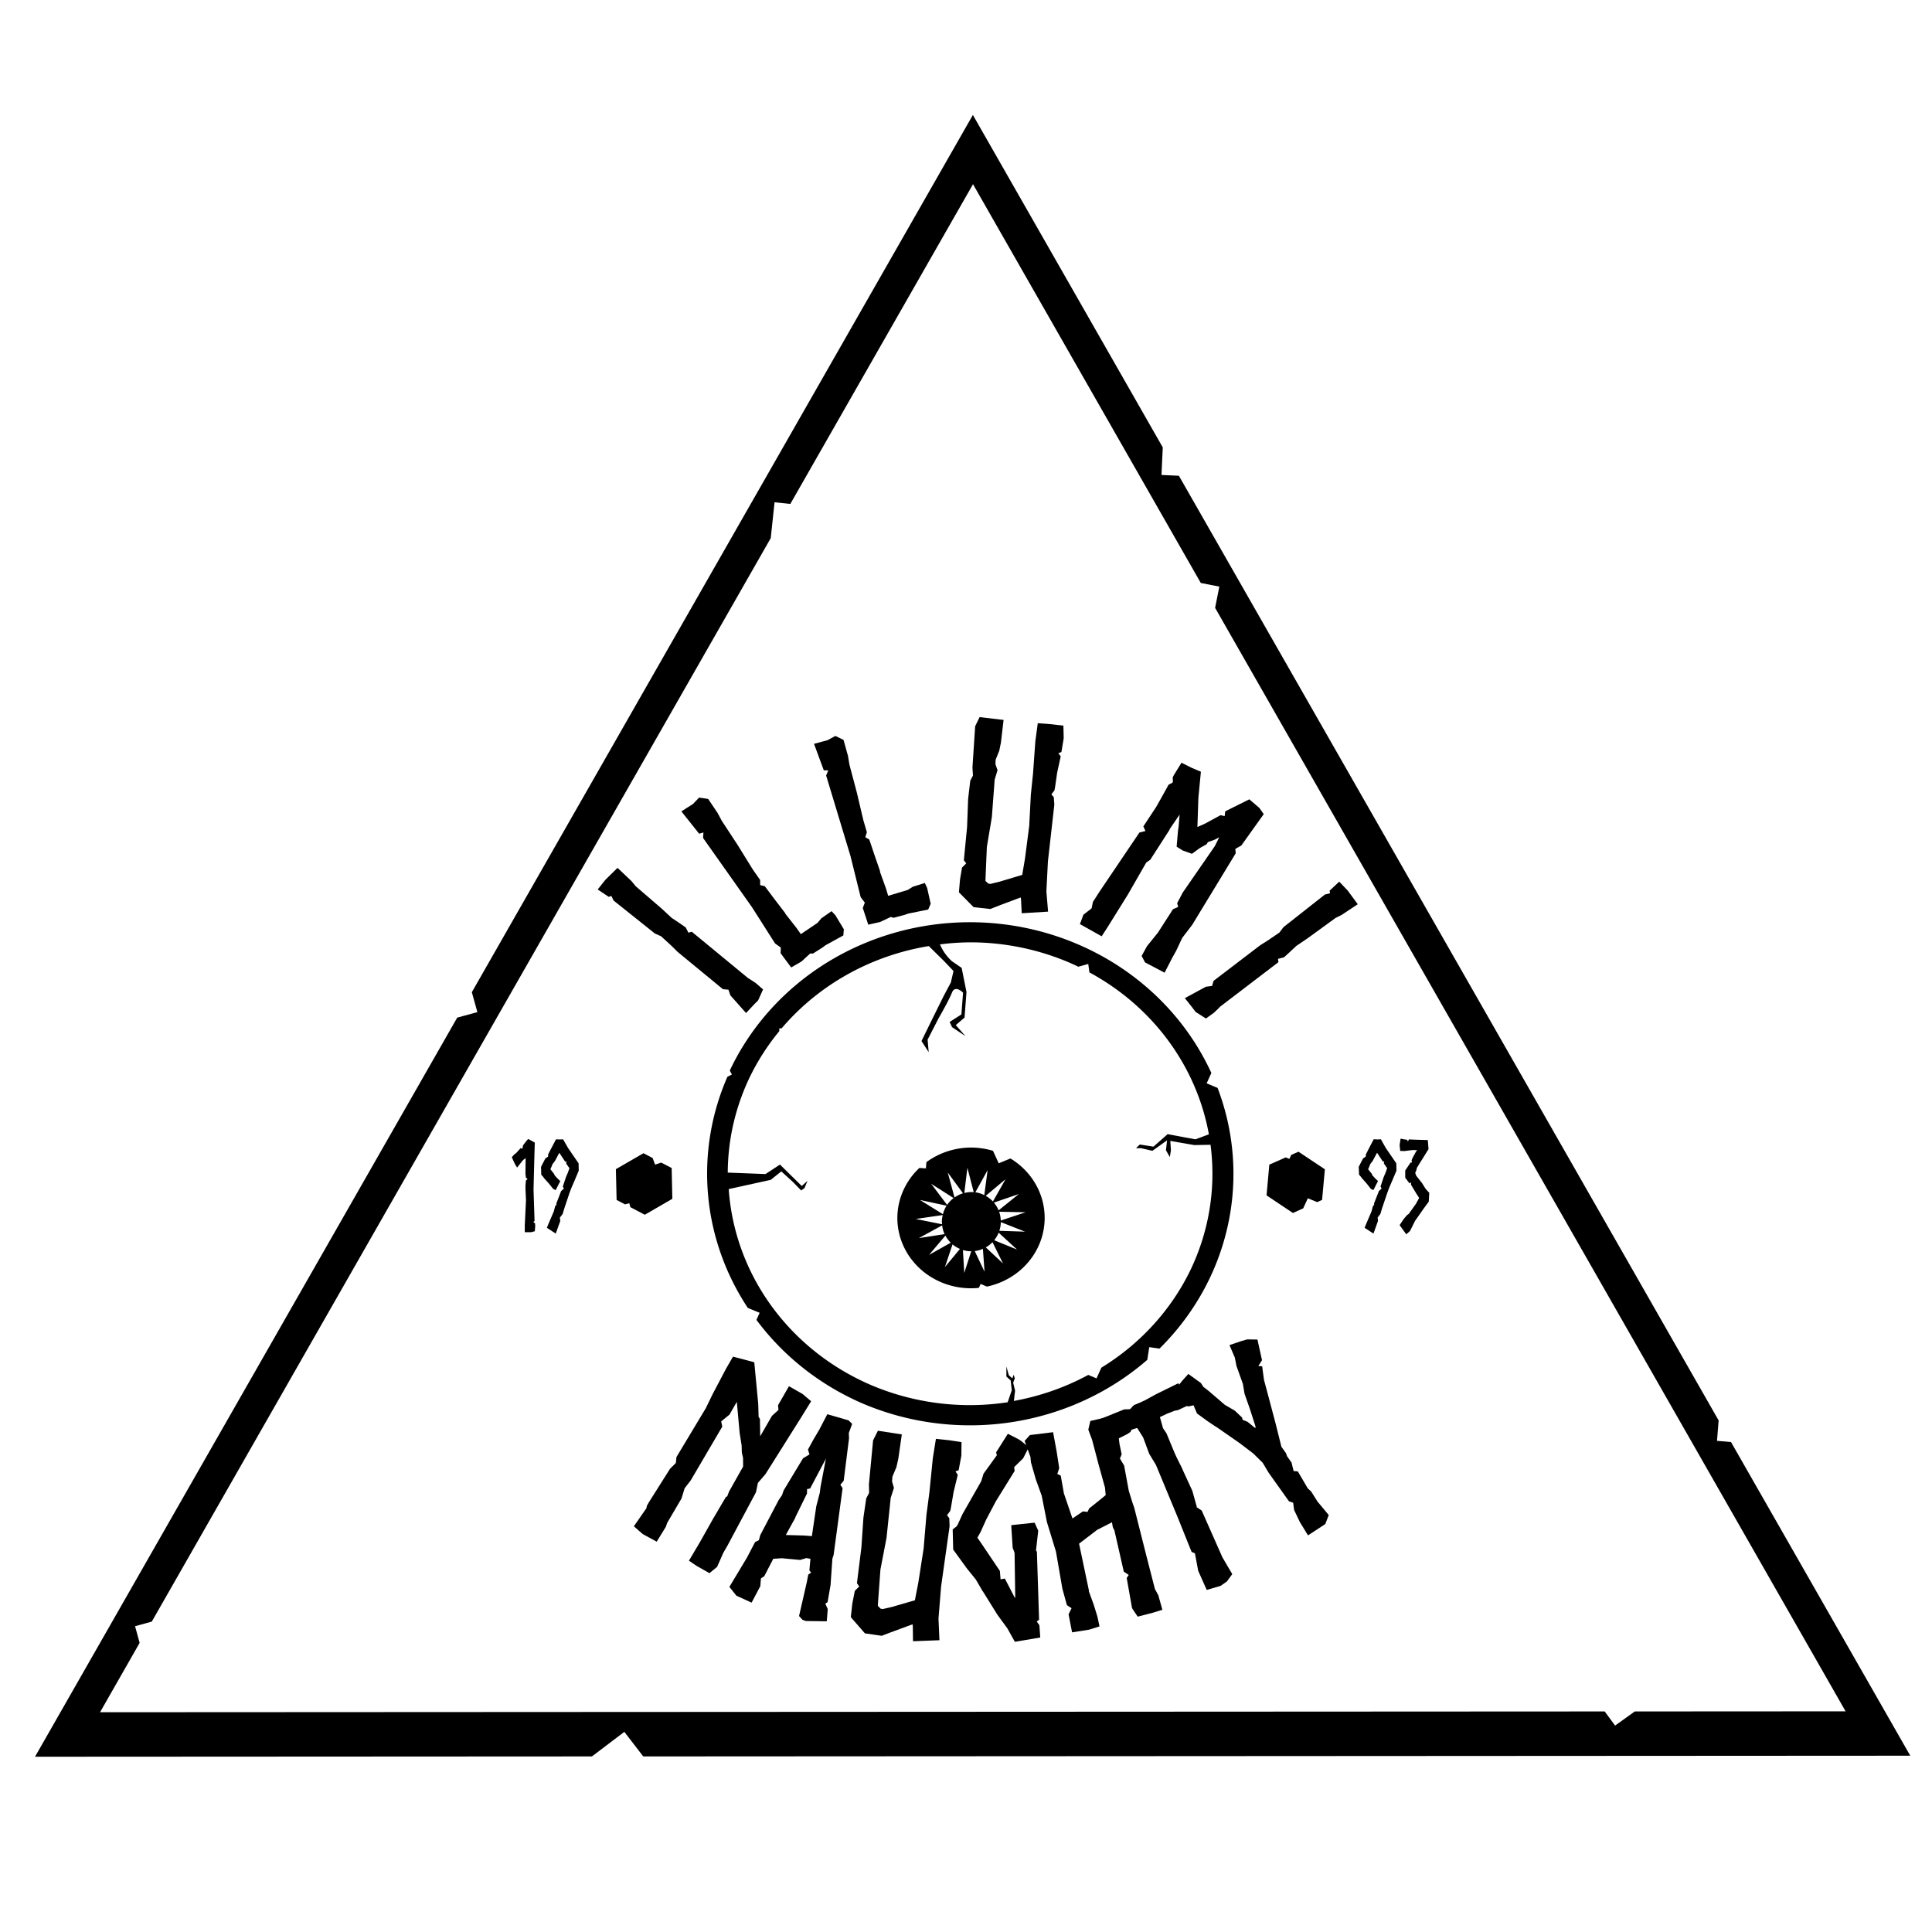 <svg xmlns="http://www.w3.org/2000/svg" viewBox="0 0 32 32">
  <path style="fill:#000;fill-rule:evenodd;stroke:#000;stroke-width:0;stroke-miterlimit:4;stroke-dasharray:none" d="M16.064 15.275a4.364 4.167 0 0 0-3.968 2.439 4.364 4.167 0 0 0-.008.02l.035.063-.075.038a4.364 4.167 0 0 0 .338 3.828l.196.081-.053.117a4.364 4.167 0 0 0 1.728 1.372 4.364 4.167 0 0 0 4.746-.71l.032-.21.17.024a4.364 4.167 0 0 0 .832-1.166 4.364 4.167 0 0 0 .13-3.152l-.181-.076.078-.171a4.364 4.167 0 0 0-2.187-2.121 4.364 4.167 0 0 0-1.813-.376zm.001.333a4.015 3.834 0 0 1 1.668.345 4.015 3.834 0 0 1 .128.059l.164-.046.019.14a4.015 3.834 0 0 1 1.979 2.682l-.223.083-.46-.086-.235.207-.226-.035-.063.06h.081l.19.044.243-.173-.018.164.064.112.018-.112-.01-.155.398.069.268-.005a4.015 3.834 0 0 1-.33 2.07 4.015 3.834 0 0 1-1.478 1.622l-.08.177-.137-.057a4.015 3.834 0 0 1-1.232.431l.02-.172-.032-.13.027-.072-.018-.06-.023.06-.058-.052-.04-.146v.168l.071.064.018.164-.068.198a4.015 3.834 0 0 1-2.288-.296 4.015 3.834 0 0 1-2.332-3.235l.696-.153.175-.14.193.176.136.14.055-.04.05-.12-.095.086-.361-.355-.24.157-.625-.024a4.015 3.834 0 0 1 .359-1.57 4.015 3.834 0 0 1 .494-.772l.002-.048.037.001a4.015 3.834 0 0 1 2.438-1.363l.247.243.162.17-.044.19-.118.222-.199.402-.169.346.119.184-.018-.207.183-.356s.165-.284.22-.422c.053-.137.184 0 .184 0l-.027.36-.195.125.04.086.222.148-.16-.182.145-.125.032-.423-.08-.4-.155-.106s-.128-.101-.204-.283a4.015 3.834 0 0 1 .496-.034z"/>
  <path style="fill:#000;fill-rule:evenodd;stroke:#000;stroke-width:0;stroke-miterlimit:4;stroke-dasharray:none;stroke-opacity:1" d="M16.083 19.007a1.22 1.165 0 0 0-.739.242l-.008.103-.108-.007a1.22 1.165 0 0 0-.365.827 1.22 1.165 0 0 0 1.22 1.166 1.22 1.165 0 0 0 .13-.007l.03-.065.103.044a1.22 1.165 0 0 0 .957-1.138 1.22 1.165 0 0 0-.567-.984l-.194.08-.095-.207a1.22 1.165 0 0 0-.364-.054zm-.06.336.105.403a.488.49 0 0 0-.04-.002.488.49 0 0 0-.116.016zm.335.038-.055.414a.488.49 0 0 0-.148-.047zm-.66.04.252.344a.488.49 0 0 0-.14.069zm.957.111-.209.368a.488.49 0 0 0-.12-.093zm-1.232.075.372.237a.488.49 0 0 0-.108.113zm1.452.17-.335.27a.488.49 0 0 0-.078-.128zm-1.638.098.441.095a.488.49 0 0 0-.06.141zm1.312.195.438.009-.411.137a.488.49 0 0 0-.027-.146zm-.934.055a.488.49 0 0 0-.015.11.488.49 0 0 0 .005.043l-.438-.088zm.962.117.4.158-.425-.014a.488.49 0 0 0 .025-.144zm-.972.054a.488.49 0 0 0 .04.145l-.426.066zm.936.121.305.28-.379-.155a.488.49 0 0 0 .074-.125zm-.882.048a.488.49 0 0 0 .088.118l-.359.202zm.78.11.174.352-.285-.266a.488.49 0 0 0 .111-.087zm-.662.036a.488.49 0 0 0 .123.075l-.249.3zm.503.074.027.378-.162-.341a.488.49 0 0 0 .135-.037zm-.331.02a.488.49 0 0 0 .138.02l-.116.358z"/>
  <g aria-label="ILLUMI" style="font-weight:700;font-size:6.956px;line-height:1.25;font-family:Norse;-inkscape-font-specification:'Norse, Bold';stroke-width:.021">
    <path d="m45.383 38.715.277.265.15.157.985.848.19.164.144.014.05.154.406.478.214-.238.1-.106.127-.296-.19-.173-.11-.076-.088-.057-1.46-1.258-.087.026-.07-.142-.14-.103-.224-.156-.255-.248-.677-.61-.11-.14-.361-.358-.316.325-.198.261.286.2.068-.024.058.124 1.068.892zM49.437 38.352l-.432.305-.112-.168-.293-.39.002-.009-.284-.388-.247-.345-.12-.029-.001-.14-.19-.284-.39-.66-.414-.66-.108-.212-.245-.38-.234-.037-.16.174-.3.2.46.605.112-.033-.01.148 1.27 1.88.597.981.148.11-.005.154.274.386.268-.162.224-.216h.075l.249-.166.077-.06.459-.264.013-.168-.22-.38-.098-.11-.264.193zM51.774 37.46l-.505.158-.055-.194-.159-.461.005-.009-.15-.456-.13-.405-.104-.064.041-.135-.092-.328-.168-.747-.192-.756-.037-.235-.116-.437-.211-.107-.206.116-.348.098.253.717.116.003-.055.138.63 2.179.265 1.118.108.15-.053.145.142.452.305-.072.279-.137.072.023.287-.08.092-.034.518-.11.065-.156-.092-.43-.06-.134-.311.102zM53.231 36.655l.062.083-.11.115-.052.324-.028.346.38.402.435.05.233-.096.553-.217.009.05.018.379.683-.044-.044-.55.04-.813.166-1.536-.014-.204-.062-.076.08-.11.017-.097.052-.38.093-.444-.062-.083.08-.034.059-.372-.008-.343-.318-.039-.346-.027-.063.49-.06.874-.057.575-.042.849-.109.877-.072.447-.592.185-.236.06-.055-.012-.07-.07.003-.104.033-.815.13-.812.037-.52.019-.257.016-.236.075-.258-.054-.16.005-.125.094-.242.043-.22.069-.615-.622-.076-.115.248-.07 1.118.013.218-.07.14-.055.49-.027.76zM59.31 34.957l.065-.703-.237-.105-.266-.139-.198.336-.03.062.005.11-.012.034-.099.053-.16.302-.161.3-.334.53.055.124-.157.042-1.038 1.608-.094.154-.073.118-.034.175-.212.172-.091.255.564.33.157-.254.523-.879.476-.867.104-.075.503-.818-.003-.01.004-.005.256-.39-.025.32-.017.12-.005.062-.03.366.157.104.239.09.214-.162.165-.095.036-.06.18-.068.112-.062-.11.234-.836 1.266-.144.287.028.1-.136.063-.39.634-.282.365-.14.266.088.176.507.279.194-.395.105-.197.158-.352.26-.355 1.126-1.937-.009-.12.155-.092.581-.851-.116-.17-.258-.231-.625.326-.014.13-.107-.026-.401.228-.196.092-.002-.01zM61.41 38.614l-.312.222-.181.118-1.017.812-.196.156-.04.139-.16.021-.545.31.194.255.085.118.267.179.206-.155.095-.094.072-.076 1.506-1.202-.01-.09.154-.042.127-.12.195-.19.29-.205.725-.552.158-.082.418-.29-.26-.37-.22-.242-.25.244.012.07-.133.035-1.074.884z" style="font-size:6.956px" transform="matrix(.639 0 0 .611 -18.05 -8.147)"/>
  </g>
  <g style="font-size:6.951px;line-height:1.25;stroke-width:.174">
    <path d="m51.442 57.898.097-.2.619-1.392.031-.24.177-.238.807-1.51.219-.419-.236-.168-.366-.17-.242.501.02.118-.156.164-.26.538-.043-.438-.038-.049-.036-.326-.188-1.048-.56-.102-.158.326-.29.663-.147.368-.655 1.29-.004.152-.138.158-.467.87-.052.106-.008.066-.286.48.245.18.375.166.206-.395.024-.097.32-.647.06-.265.14-.21.703-1.421-.036-.118v-.015l.196-.183.164-.338.053.304.084.48.076.307.02.18.043.137.019.217-.309.654-.039.128-.034.022-.296.598-.282.597-.242.485.207.116.347.16.184-.173zM53.698 57.943l-.003.236.05.056-.07.053-.022.196-.13.87.098.09.087.023.54-.033v-.309l-.073-.134.055-.043.041-.441-.007-.67.024-.094.094-1.706-.065-.081.078-.11.05-1.085-.01-.074-.006-.059.067-.234-.1-.083-.56-.115-.176.407-.133.267-.117.257.049.12-.158.11-.434.85-.031.122-.077.13-.053.123-.347.794-.028.136-.093.055-.177.407-.393.775.198.209.407.147.19-.432.001-.2.08-.059.197-.459.148-.02.068-.01.479.008.158-.06.007.002.098.01zm-.223-1.701-.006-.116.076-.017.346-.786-.082.74-.004.127-.064.357-.052.762-.2-.001-.473.022.02-.046.192-.416-.008.005zM54.947 58.412l.065.08-.104.12-.038.325-.011.347.397.383.437.03.229-.106.542-.243.011.049.036.378.679-.076-.069-.546.001-.815.095-1.54-.024-.203-.065-.073.075-.115.012-.097.034-.38.073-.45-.066-.08.079-.037.04-.374-.024-.342-.318-.024-.348-.011-.04.492-.018.876-.03.576-.003.85-.067.88-.052.45-.582.213-.233.071-.056-.01-.073-.066-.001-.105-.006-.815.092-.816.013-.522.007-.257.005-.236.063-.261-.062-.157v-.125l.083-.246.032-.221.04-.618-.624-.047-.104.252-.017 1.12.023.217-.063.143-.033.493.009.759zM58.803 56.653l.084.571.04.08.02.052.106 1.094-.002.043-.303-.478-.108.028-.036-.212-.496-.614-.151-.183.07-.15.119-.324.209-.477.424-.808-.02-.096.213-.239.123-.29-.202-.141-.083-.045-.282-.116-.264.491.024.074-.305.49-.044.196-.416.87-.098.265-.027.053-.095.083.055.511.399.459.245.254.199.282.008.006.42.56.29.333.104.154.114.167.645-.157-.048-.309-.075-.088.056-.05-.196-1.713-.026-.038.017-.5-.11-.196z" style="font-weight:700;font-size:6.951px;font-family:Norse;-inkscape-font-specification:'Norse, Bold'" transform="matrix(.639 .048 -.052 .651 -17.88 -14.442)"/>
    <path d="m60.251 58.16.151.41.126.069-.064.16.127.449.429-.099.266-.103-.075-.246-.118-.29-.156-.337v-.022l-.348-1.159.442-.388.006-.002.355-.213.032.12.05.086.325 1.02.134.073-.046.082.2.754.162.202.382-.127.24-.094-.134-.359-.1-.15-.294-.84-.406-1.176-.057-.127-.118-.29-.173-.632-.123-.171.037-.108-.076-.253.002.007-.086-.39-.09-.336-.38.112-.246.075-.035.224.12.253.21.589.22.594.033.187-.062.057-.106.1-.23.21-.036.092-.119-.005-.244.191-.01.011-.273-.62-.118-.444-.092-.036.037-.151-.1-.414-.132-.483-.591.116-.124.158.182.393.025.139.164.429.182.393.188.656.294.73z" style="font-weight:700;font-size:6.951px;font-family:Norse;-inkscape-font-specification:'Norse, Bold'" transform="matrix(.639 .048 -.052 .651 -17.88 -14.442)"/>
    <path d="m62.263 53.067-.27.173a4.19 4.19 0 0 1-.259.135c-.049.027-.08.1-.116.12l-.143.015-.607.295.257.51.114.032.364-.217a.482.482 0 0 0 .087-.072l.014-.047.144-.056.174.23.19.402.195.266.655 1.258.443.875.089.031.12.434.259.468.35-.129.153-.124.123-.195-.288-.405-.631-1.145-.137-.075.003-.01-.147-.395-.265-.465-.057-.103c-.023-.043-.06-.094-.087-.143a3.444 3.444 0 0 1-.14-.24l-.237-.457-.098-.12-.104-.276.188-.105.19-.088.07-.016.274-.15-.14-.297-.177-.235z" style="font-weight:700;font-size:6.951px;font-family:Norse;-inkscape-font-specification:'Norse, Bold'" transform="matrix(.639 .048 -.052 .651 -17.88 -14.442)"/>
    <path d="m66.893 56.028.07-.234-.32-.323-.18-.238-.096-.075-.29-.409-.11-.002-.07-.21-.131-.154-.031-.072-.132-.154-.193-.565-.283-.789-.11-.304-.052-.233-.023-.107-.099-.001.082-.154-.16-.513-.264.015-.145.053-.3.125.163.305.06.21.203.443.062.244.174.386.176.42v.045l-.216-.148-.13-.04-.018-.056-.2-.16-.272-.13-.44-.317-.147-.095-.073-.093-.343-.206-.145.186-.225.331.128.183.303.123.138-.04.106.2.292.177.223.124-.004-.006.641.369.379.24.263.218.175.242.582.683.11.028.04.182.174.296.236.319z" style="font-weight:700;font-size:6.951px;font-family:Norse;-inkscape-font-specification:'Norse, Bold'" transform="matrix(.639 .048 -.052 .651 -17.88 -14.442)"/>
  </g>
  <path style="fill:#000;fill-rule:evenodd;stroke:#fff;stroke-width:0" d="m10.658 19.101-.457.264.012.51.14.073.07-.019.017.065.24.126.456-.264-.011-.51-.174-.09-.101.034-.04-.109zM21.507 19.076l-.12.053-.031.066-.06-.025-.272.12-.046.509.437.292.17-.077.077-.167.154.064.082-.037.046-.507z"/>
  <g aria-label="1993" style="font-weight:700;font-size:2.667px;line-height:1.25;font-family:Norse;-inkscape-font-specification:'Norse, Bold'">
    <path d="m8.71 19.504.028.025-.027.023-.008.09.001.07c.002.058.007.11.008.168l-.02.414v.115h.106l.06-.016.007-.084-.003-.046-.028-.023.02-.019-.017-.52.015-.586.006-.19-.108-.06-.021.02-.065.084-.013.06-.026-.014-.075.082-.037.029-.036.042.047.102.04.069.098-.123.044-.034-.003.255zM9.28 19.563l-.052-.05-.044-.049-.003-.016-.065-.082.016-.035.02-.05.039-.05.073-.137.014.02.083.127.021-.004-.005.033.04.059.015.018-.027.078-.03.069-.053.159.018.033-.046.042-.08.207.003.019-.02.02-.024.09-.09.21-.025.062.147.096.075-.209-.007-.056.046-.059.03-.1.065-.194.02-.059.032-.084.047-.108.073-.174-.003-.121-.175-.255-.081-.142-.052.002-.066-.002-.091.173-.04.078v.035l-.046.032-.071.138.004.13.03.033.019.027.081.09.067.085.042.02zM22.824 19.562l-.052-.05-.044-.048-.003-.017-.065-.081.017-.036.019-.05.039-.05.073-.136.014.019.083.127.021-.004-.005.034.04.058.015.019-.027.077-.03.07-.053.158.018.034-.045.041-.081.207.003.02-.02.02-.024.09-.09.21-.025.062.147.096.075-.21-.006-.056.045-.058.03-.1.066-.195.02-.058.031-.084.047-.109.073-.173-.003-.121-.175-.255-.08-.143-.053.003-.066-.003-.091.174-.039.077-.002.036-.045.031-.071.138.005.13.029.033.02.027.08.09.067.086.042.019zM23.275 19.506l.07.094.027-.017-.002.038.1.167h.002l.033.054-.054.1v-.001l-.118.165-.028.02-.024.028-.032.038-.067.1.11.152.062-.054.083-.167.14-.2.088-.12.008-.146-.061-.067-.057-.092-.099-.126-.016-.046.016-.033.013-.052.192-.308-.012-.15-.206-.006-.107-.005-.016.034-.016-.03-.028-.001-.078-.015-.016.107.01.096.071.002.133-.017.063.002h.013l-.022.03-.055.102-.015.038.007.033-.025.004-.087.13z"/>
  </g>
  <path style="fill:#000;fill-rule:evenodd;stroke:#fff;stroke-width:0;stroke-miterlimit:4;stroke-dasharray:none" d="m16.114 1.904-8.299 14.53.092.33-.334.091L.58 29.097l9.224-.005.537-.407.313.407 20.986-.012-2.969-5.195-.232-.02.027-.338-8.94-15.647-.288-.013.021-.457zm.002 1.147 3.773 6.605.307.06-.07.352 10.443 18.277-3.492.002-.326.234-.172-.234-24.922.013.656-1.149-.076-.276.277-.076L12.766 8.913l.063-.594.261.028z"/>
</svg>
